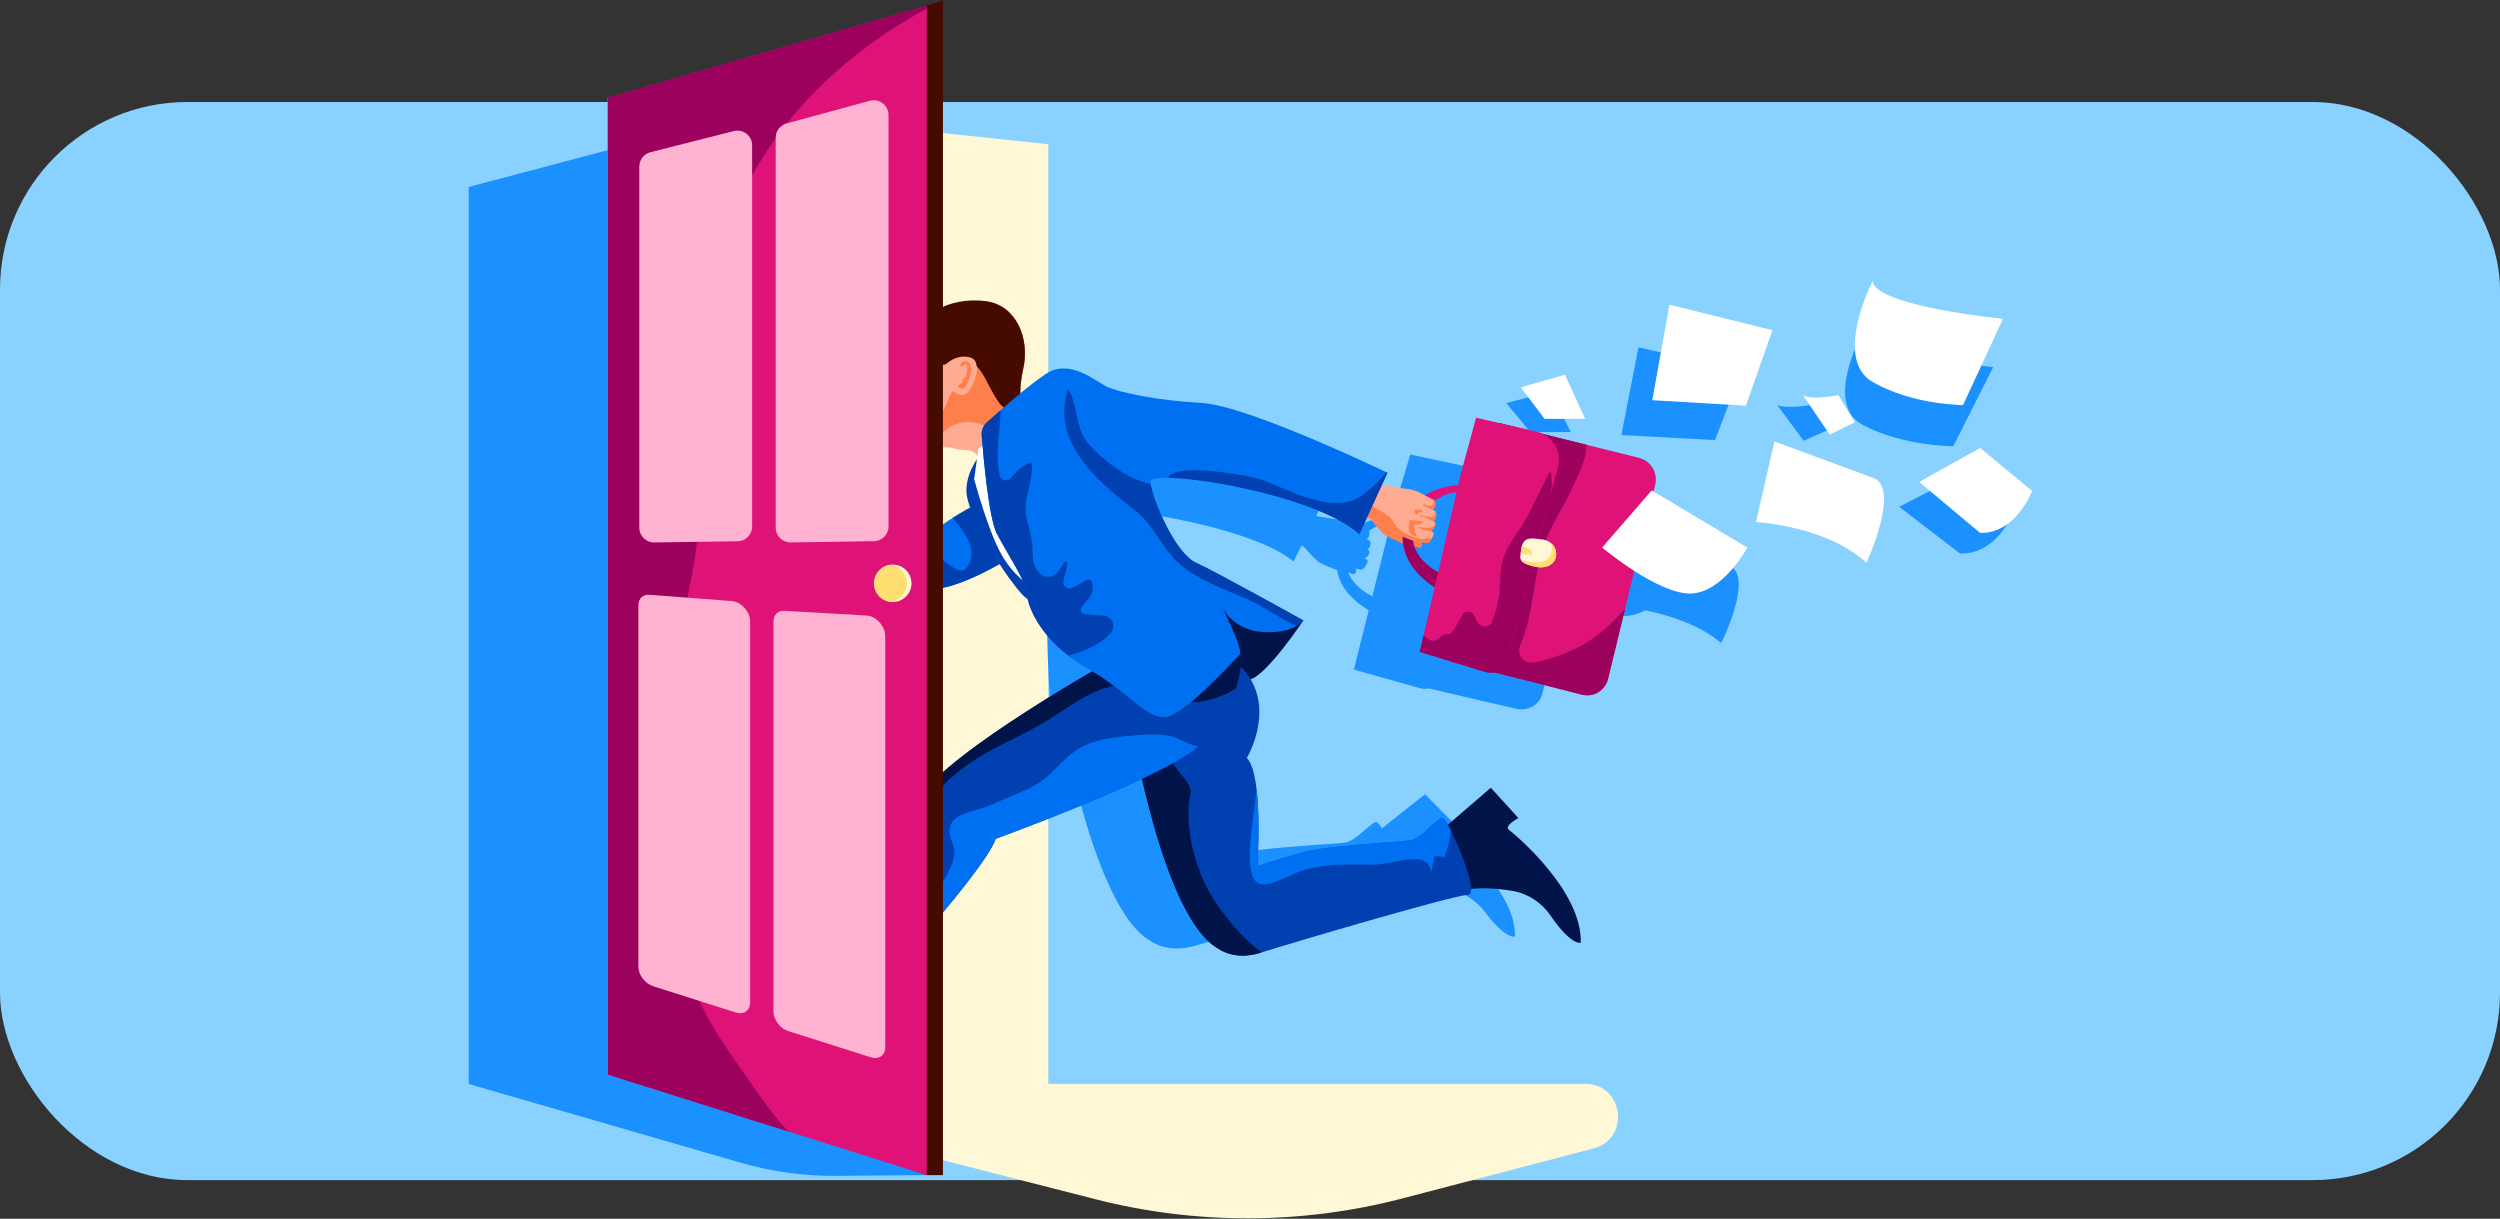 <svg width="160" height="78" viewBox="0 0 160 78" fill="none" xmlns="http://www.w3.org/2000/svg">
<rect x="0" y="0" width="160" height="78" fill="#333333" stroke="none"/>
<rect y="6.528" width="160" height="69" rx="12" fill="#89D1FF"/>
<path d="M53.31 23.55C53.412 20.455 53.573 17.362 53.792 14.272L51.45 14.045V6.25L49.085 6.911L30 11.965V69.373L47.402 74.412C49.398 74.99 51.467 75.274 53.544 75.256L59.308 75.208C59.308 75.208 50.343 71.248 50.321 70.616C50.301 70.019 50.386 69.42 50.602 68.862C50.833 68.267 51.207 67.739 51.662 67.294C52.234 66.735 52.93 66.306 53.623 65.913C54.353 65.501 55.115 65.146 55.898 64.847C56.646 64.561 57.414 64.327 58.191 64.139V63.165C57.281 61.706 56.582 60.097 55.983 58.533C54.804 55.456 53.843 52.249 53.422 48.978C52.89 44.853 53.026 40.681 53.113 36.535C53.129 35.764 53.14 34.993 53.15 34.224C53.173 32.107 53.184 29.991 53.216 27.876C53.235 26.434 53.262 24.992 53.309 23.551L53.31 23.55Z" fill="#1B90FF"/>
<path d="M119.221 27.2C121.778 28.559 125.009 28.559 125.009 28.559L127.567 23.491C127.567 23.491 119.355 22.749 119.22 21.266C119.22 21.266 116.662 25.84 119.22 27.2H119.221Z" fill="#1B90FF"/>
<path d="M111.458 23.732L104.862 22.229L103.768 27.843L109.759 28.166L111.458 23.732Z" fill="#1B90FF"/>
<path d="M110.709 36.205L104.267 34.023L103.082 38.761C103.082 38.761 107.59 38.97 110.156 41.156C110.156 41.156 112.257 36.992 110.708 36.205H110.709Z" fill="#1B90FF"/>
<path d="M100.53 27.651L99.231 25.055L96.404 25.796L97.932 27.651H100.53Z" fill="#1B90FF"/>
<path d="M117.048 27.496L115.993 25.9C115.993 25.9 114.255 26.214 113.727 25.9L115.433 28.208L117.047 27.495L117.048 27.496Z" fill="#1B90FF"/>
<path d="M125.445 30.436L121.544 32.432L125.445 35.427C127.747 35.486 128.771 32.961 128.771 32.961L125.445 30.436V30.436Z" fill="#1B90FF"/>
<path d="M38.898 6.251L67.09 9.23V69.366H101.45C103.915 69.366 104.366 72.877 101.982 73.501L89.783 76.692C83.331 78.38 76.557 78.399 70.096 76.747L38.899 68.772V6.251H38.898Z" fill="#FFF8D6"/>
<path d="M101.615 33.425L101.72 33.031C101.907 32.328 101.439 31.618 100.674 31.444L94.546 30.044C94.425 29.99 94.295 29.946 94.158 29.916L91.75 29.406L90.257 29.089L89.273 32.404L89.111 33.049C88.862 33.058 87.858 33.129 86.977 33.65C86.743 33.538 86.519 33.419 86.263 33.35C86.033 33.289 85.799 33.273 85.564 33.244C85.085 33.166 84.628 33.093 84.231 33.028L84.581 32.325C84.581 32.325 84.561 32.316 84.526 32.301C84.524 32.301 84.523 32.3 84.522 32.3C84.519 32.299 84.517 32.298 84.514 32.297C83.699 31.939 75.509 28.367 72.697 28.224C70.724 28.123 69.036 27.881 67.899 27.633C67.788 28.524 67.682 29.416 67.582 30.308C67.341 32.502 67.148 34.701 67.058 36.906C66.967 39.145 67.013 41.379 67.128 43.617C67.16 44.234 67.198 44.851 67.238 45.467C67.308 46.534 67.378 47.6 67.42 48.668C67.445 49.258 67.463 49.85 67.467 50.443C67.468 50.595 67.474 50.746 67.482 50.896C67.955 50.703 68.421 50.507 68.866 50.314C69.737 53.804 71.402 59.073 73.732 60.28C73.732 60.28 74.774 61.028 76.458 60.534C78.142 60.039 88.855 57.131 89.731 57.131C89.881 57.131 89.942 56.999 89.939 56.78C90.823 56.692 91.783 56.776 92.575 56.898C93.574 57.051 94.455 57.584 95.027 58.352C96.366 60.147 96.957 59.944 96.957 59.944C97.058 56.883 92.715 53.544 92.361 53.312C92.008 53.08 92.967 52.616 92.967 52.616L91.2 50.835L88.442 53.017C88.334 52.842 88.243 52.714 88.177 52.654C88.177 52.654 88.177 52.654 88.176 52.654C88.168 52.647 88.162 52.641 88.155 52.637C88.155 52.637 88.153 52.635 88.153 52.635C88.146 52.63 88.14 52.626 88.135 52.624L88.133 52.623C88.126 52.62 88.121 52.617 88.115 52.616C88.105 52.614 88.094 52.613 88.081 52.614C87.894 52.623 87.563 52.94 87.186 53.261C87.116 53.321 87.044 53.382 86.971 53.44C86.731 53.632 86.482 53.803 86.246 53.882C86.194 53.9 86.144 53.913 86.094 53.921C85.935 53.946 85.594 53.975 85.142 54.008C85.127 54.009 85.111 54.01 85.096 54.011C84.877 54.027 84.635 54.044 84.376 54.063C84.315 54.068 84.254 54.071 84.191 54.076C84.091 54.084 83.988 54.091 83.883 54.099C83.816 54.103 83.748 54.108 83.68 54.114C83.621 54.118 83.561 54.122 83.501 54.127C83.335 54.139 83.166 54.152 82.996 54.165C82.945 54.169 82.892 54.173 82.84 54.177C82.756 54.184 82.672 54.19 82.588 54.198C82.398 54.214 82.208 54.23 82.019 54.247C81.878 54.26 81.736 54.273 81.597 54.286C81.516 54.293 81.436 54.302 81.356 54.31C81.113 54.336 80.875 54.361 80.647 54.389C80.632 54.391 80.617 54.393 80.602 54.395C80.531 54.403 80.462 54.412 80.392 54.421C80.382 54.422 80.372 54.424 80.361 54.425C79.842 54.493 79.388 54.571 79.056 54.658C78.862 54.708 78.675 54.759 78.495 54.807C78.332 54.851 78.176 54.894 78.027 54.935C77.92 54.965 77.817 54.993 77.718 55.021C77.685 55.031 77.652 55.04 77.62 55.048C77.583 55.059 77.545 55.07 77.509 55.08C76.731 55.302 76.257 55.451 76.257 55.451C76.257 55.451 76.257 55.448 76.257 55.447C76.257 55.445 76.257 55.444 76.257 55.439C76.257 55.436 76.257 55.434 76.257 55.43C76.257 55.427 76.257 55.423 76.257 55.418C76.288 54.969 76.609 50.034 75.58 49.09C75.58 49.09 77.208 46.599 75.825 44.463C76.922 44.148 79.198 41.005 79.198 41.005C79.198 41.005 78.766 40.784 78.114 40.452C78.042 40.416 77.966 40.377 77.888 40.338C77.85 40.318 77.809 40.299 77.77 40.278C77.691 40.238 77.608 40.196 77.524 40.154C77.482 40.132 77.439 40.11 77.396 40.089C75.673 39.217 73.21 37.984 72.332 37.614C72.328 37.613 72.323 37.61 72.318 37.609C72.28 37.592 72.241 37.573 72.202 37.553C72.186 37.544 72.171 37.534 72.154 37.525C72.127 37.509 72.1 37.494 72.073 37.476C72.055 37.465 72.037 37.452 72.02 37.438C71.994 37.421 71.969 37.404 71.944 37.385C71.925 37.371 71.906 37.356 71.888 37.341C71.863 37.322 71.839 37.303 71.815 37.283C71.796 37.267 71.776 37.249 71.757 37.232C71.734 37.211 71.71 37.19 71.686 37.168C71.668 37.15 71.649 37.131 71.63 37.112C71.607 37.089 71.583 37.067 71.56 37.042C71.541 37.023 71.522 37.003 71.504 36.982C71.48 36.957 71.457 36.933 71.434 36.907C71.416 36.886 71.397 36.863 71.378 36.842C71.356 36.816 71.332 36.789 71.31 36.761C71.291 36.739 71.273 36.716 71.254 36.693C71.232 36.665 71.21 36.637 71.187 36.609C71.168 36.585 71.151 36.561 71.133 36.538C71.11 36.508 71.089 36.479 71.067 36.449C71.049 36.425 71.032 36.4 71.013 36.374C70.991 36.344 70.97 36.314 70.948 36.283C70.93 36.257 70.913 36.231 70.895 36.205C70.874 36.174 70.853 36.143 70.832 36.111C70.814 36.084 70.797 36.058 70.78 36.031C70.759 35.999 70.739 35.967 70.719 35.935C70.701 35.907 70.684 35.88 70.667 35.852C70.648 35.82 70.629 35.788 70.609 35.756C70.592 35.727 70.575 35.699 70.558 35.67C70.539 35.639 70.521 35.608 70.503 35.576C70.487 35.546 70.469 35.516 70.452 35.486C70.435 35.455 70.418 35.425 70.401 35.394C70.385 35.363 70.367 35.331 70.35 35.3C70.334 35.271 70.319 35.242 70.303 35.212C70.285 35.179 70.268 35.146 70.251 35.113C70.237 35.086 70.223 35.059 70.21 35.032C70.192 34.997 70.175 34.961 70.157 34.927C70.145 34.902 70.133 34.879 70.122 34.855C70.103 34.816 70.085 34.779 70.067 34.741C70.058 34.722 70.049 34.704 70.041 34.685C70.021 34.643 70.001 34.601 69.982 34.559C69.976 34.547 69.972 34.536 69.967 34.525C69.679 33.891 69.483 33.318 69.425 32.981C69.418 32.938 69.412 32.898 69.409 32.863C69.396 32.691 69.826 32.614 70.543 32.622C71.28 32.63 72.321 32.728 73.498 32.905C73.502 32.905 73.507 32.907 73.513 32.907C73.576 32.916 73.641 32.926 73.706 32.937C73.716 32.938 73.725 32.939 73.735 32.941C73.936 32.973 74.14 33.006 74.347 33.042C74.352 33.042 74.357 33.044 74.362 33.045C74.418 33.054 74.474 33.065 74.531 33.075C74.558 33.08 74.584 33.084 74.61 33.089C74.663 33.099 74.715 33.108 74.767 33.118C74.797 33.124 74.827 33.129 74.858 33.135C74.91 33.144 74.961 33.155 75.013 33.164C75.044 33.17 75.074 33.176 75.105 33.182C75.192 33.199 75.279 33.215 75.367 33.233C75.408 33.242 75.448 33.249 75.49 33.258C75.533 33.266 75.577 33.276 75.62 33.285C75.663 33.293 75.706 33.303 75.748 33.311C75.79 33.319 75.832 33.329 75.874 33.337C75.922 33.348 75.97 33.358 76.018 33.368C76.055 33.377 76.093 33.384 76.131 33.393C76.213 33.41 76.295 33.429 76.376 33.447C76.402 33.453 76.426 33.458 76.451 33.464C76.513 33.478 76.576 33.492 76.638 33.507C76.671 33.514 76.704 33.523 76.737 33.53C76.793 33.543 76.849 33.556 76.905 33.571C76.936 33.578 76.969 33.586 77.001 33.594C77.063 33.609 77.124 33.624 77.186 33.64C77.211 33.646 77.236 33.652 77.261 33.658C77.348 33.68 77.434 33.703 77.52 33.725C77.534 33.729 77.549 33.733 77.563 33.736C77.635 33.755 77.707 33.775 77.778 33.793C77.805 33.801 77.831 33.807 77.858 33.815C77.92 33.832 77.982 33.849 78.043 33.865C78.069 33.873 78.095 33.88 78.121 33.887C78.191 33.907 78.259 33.926 78.327 33.946C78.344 33.951 78.36 33.955 78.377 33.96C78.463 33.985 78.549 34.011 78.635 34.036C78.646 34.04 78.657 34.042 78.668 34.046C78.74 34.068 78.812 34.09 78.885 34.113C78.908 34.12 78.93 34.127 78.954 34.134C79.016 34.154 79.078 34.174 79.139 34.193C79.162 34.201 79.184 34.208 79.207 34.215C79.278 34.238 79.348 34.262 79.418 34.285C79.429 34.289 79.439 34.292 79.449 34.295C79.532 34.324 79.613 34.352 79.695 34.38C79.708 34.384 79.72 34.389 79.733 34.393C79.8 34.416 79.865 34.44 79.931 34.463C79.952 34.471 79.974 34.479 79.995 34.486C80.053 34.508 80.111 34.529 80.168 34.551C80.189 34.559 80.21 34.567 80.23 34.575C80.299 34.601 80.366 34.627 80.433 34.653C80.44 34.656 80.448 34.659 80.455 34.662C80.531 34.691 80.605 34.722 80.679 34.752C80.693 34.758 80.708 34.765 80.722 34.77C80.779 34.795 80.836 34.819 80.893 34.843C80.914 34.853 80.935 34.861 80.954 34.87C81.006 34.893 81.057 34.916 81.108 34.94C81.127 34.948 81.145 34.957 81.164 34.965C81.227 34.994 81.289 35.023 81.35 35.052C81.354 35.054 81.359 35.057 81.364 35.059C81.43 35.09 81.495 35.123 81.558 35.156C81.573 35.164 81.587 35.171 81.602 35.178C81.65 35.203 81.698 35.228 81.745 35.254C81.763 35.264 81.782 35.274 81.801 35.283C81.845 35.308 81.888 35.331 81.93 35.356C81.947 35.365 81.964 35.374 81.98 35.384C82.036 35.416 82.09 35.448 82.144 35.481C82.145 35.481 82.147 35.483 82.147 35.484C82.203 35.518 82.256 35.552 82.309 35.587C82.323 35.596 82.337 35.606 82.35 35.615C82.387 35.64 82.425 35.666 82.461 35.691C82.477 35.702 82.493 35.713 82.509 35.725C82.544 35.75 82.578 35.775 82.611 35.8C82.624 35.811 82.638 35.821 82.651 35.83C82.696 35.866 82.741 35.901 82.783 35.937L83.296 34.905C83.301 34.909 83.308 34.913 83.314 34.915V34.922C83.314 34.922 83.376 34.959 83.463 35.009C83.697 35.282 84.246 35.905 84.517 36.04C84.752 36.157 85.209 36.359 85.581 36.482C85.704 37.341 86.229 37.982 86.697 38.395C87.165 38.827 87.6 39.056 87.6 39.056L86.831 42.121L86.648 42.852L88.936 43.496L90.61 43.967L90.875 44.042C91.064 44.095 91.256 44.097 91.435 44.058L97.028 45.361C97.294 45.422 97.561 45.407 97.803 45.333C98.023 45.264 98.221 45.146 98.379 44.989C98.383 44.984 98.387 44.98 98.392 44.975C98.535 44.827 98.643 44.645 98.697 44.439L100.377 38.094C101.512 38.762 102.897 39.423 103.935 39.423C106.036 39.423 107.611 36.72 107.611 36.72L101.613 33.428L101.615 33.425ZM87.827 38.162C87.598 38.05 86.59 37.513 86.297 36.635C86.484 36.692 86.616 36.775 86.648 36.755C86.683 36.732 86.891 36.579 86.751 36.389C86.848 36.406 86.933 36.421 86.991 36.435C87.016 36.441 87.036 36.447 87.05 36.451C87.172 36.495 87.288 36.374 87.35 36.294C87.365 36.274 87.377 36.257 87.383 36.242C87.42 36.189 87.458 36.129 87.494 36.061C87.644 35.778 87.307 35.735 87.307 35.735C87.307 35.735 87.328 35.732 87.362 35.718C87.362 35.718 87.363 35.718 87.364 35.718C87.372 35.714 87.381 35.711 87.39 35.705C87.391 35.705 87.393 35.703 87.394 35.703C87.402 35.698 87.41 35.694 87.419 35.688C87.422 35.686 87.424 35.685 87.427 35.683C87.437 35.677 87.447 35.669 87.458 35.66C87.46 35.658 87.461 35.656 87.463 35.655C87.473 35.648 87.481 35.639 87.49 35.63C87.493 35.627 87.497 35.623 87.5 35.621C87.511 35.609 87.522 35.597 87.534 35.583C87.534 35.581 87.536 35.579 87.537 35.578C87.548 35.565 87.558 35.551 87.567 35.536C87.57 35.532 87.574 35.527 87.577 35.522C87.588 35.505 87.599 35.487 87.61 35.467C87.621 35.447 87.628 35.429 87.634 35.411C87.634 35.409 87.635 35.407 87.636 35.405C87.668 35.293 87.605 35.213 87.541 35.165C87.521 35.151 87.502 35.138 87.485 35.129C87.484 35.129 87.483 35.128 87.481 35.127C87.474 35.123 87.466 35.12 87.46 35.117C87.476 35.122 87.499 35.127 87.525 35.122C87.531 35.122 87.535 35.12 87.541 35.119C87.594 35.103 87.657 35.045 87.697 34.879C87.697 34.878 87.697 34.876 87.697 34.875C87.701 34.855 87.704 34.838 87.706 34.82C87.706 34.812 87.706 34.807 87.707 34.799C87.707 34.788 87.709 34.778 87.708 34.767C87.708 34.759 87.706 34.752 87.706 34.745C87.706 34.737 87.705 34.729 87.703 34.721C87.701 34.713 87.699 34.706 87.697 34.698C87.696 34.693 87.695 34.687 87.693 34.681C87.69 34.673 87.686 34.665 87.682 34.657C87.681 34.653 87.68 34.649 87.678 34.646C87.673 34.637 87.668 34.63 87.663 34.622C87.662 34.62 87.66 34.618 87.659 34.617C87.653 34.608 87.646 34.601 87.639 34.594C87.639 34.594 87.638 34.592 87.638 34.591C87.564 34.516 87.459 34.504 87.459 34.504C87.651 34.367 87.668 34.166 87.63 34.04C87.626 34.029 87.623 34.018 87.619 34.009C87.619 34.007 87.617 34.005 87.616 34.003C87.612 33.996 87.609 33.988 87.606 33.982C87.605 33.98 87.603 33.978 87.602 33.975C88.173 33.595 88.746 33.453 89 33.487L87.828 38.163L87.827 38.162Z" fill="#1B90FF"/>
<path d="M87.572 33.042C87.572 33.042 88.385 34.115 88.734 34.304C89.083 34.494 89.922 34.887 90.243 34.901C90.564 34.915 90.816 35.117 90.863 35.085C90.91 35.052 91.263 34.766 90.691 34.472C90.12 34.179 87.572 33.042 87.572 33.042Z" fill="#FF7F4C"/>
<path d="M51.045 61.909C51.045 61.909 48.943 63.074 48.093 61.909C47.244 60.744 44.836 58.148 44.836 58.903C44.836 59.658 45.449 63.623 47.385 64.709C49.32 65.794 49.654 65.794 49.298 66.361C48.943 66.927 48.973 66.786 48.973 66.786L51.185 68.786L53.76 65.862C53.76 65.862 53.897 65.711 53.639 64.862C53.382 64.014 51.045 61.91 51.045 61.91V61.909Z" fill="#00144A"/>
<path d="M53.921 32.145L52.581 35.347C52.581 35.347 57.366 37.018 59.17 37.611C60.973 38.204 65.597 35.114 65.597 35.114L63.655 31.688C63.655 31.688 60.792 33.017 59.553 34.193L53.921 32.144V32.145Z" fill="#0070F2"/>
<path d="M63.654 31.689C63.654 31.689 62.236 32.347 60.963 33.148C61.305 33.537 61.632 33.947 61.878 34.403C62.002 34.632 62.106 34.877 62.155 35.135C62.203 35.381 62.189 35.623 62.112 35.862C62.039 36.088 61.925 36.363 61.692 36.465C61.515 36.543 61.318 36.486 61.153 36.406C60.713 36.191 60.38 35.809 59.944 35.586C59.925 35.635 59.905 35.682 59.88 35.728C59.788 35.896 59.648 36.031 59.47 36.105C59.29 36.18 59.09 36.191 58.898 36.175C58.477 36.141 58.075 35.987 57.678 35.852C57.072 35.647 56.464 35.447 55.85 35.266C55.239 35.086 54.62 34.93 53.992 34.82C53.617 34.755 53.239 34.709 52.86 34.68L52.58 35.349C52.58 35.349 57.365 37.019 59.169 37.612C60.972 38.205 65.596 35.115 65.596 35.115L63.654 31.689Z" fill="#0040B0"/>
<path d="M92.281 53.112L95.412 50.415L97.179 52.356C97.179 52.356 96.219 52.86 96.573 53.113C96.926 53.366 101.27 57.002 101.169 60.335C101.169 60.335 100.578 60.557 99.238 58.6C98.666 57.764 97.786 57.183 96.787 57.017C95.793 56.851 94.533 56.747 93.492 57.001L92.28 57.354L91.573 53.57L92.28 53.111L92.281 53.112Z" fill="#00144A"/>
<path d="M83.414 39.708C83.414 39.708 81.058 43.249 79.985 43.491C78.912 43.733 78.206 42.988 78.206 42.988V38.851L83.414 39.709V39.708Z" fill="#00144A"/>
<path d="M72.385 46.386C72.385 46.386 74.391 58.694 77.946 60.7C77.946 60.7 78.989 61.516 80.672 60.977C82.356 60.437 93.07 57.271 93.945 57.271C94.821 57.271 92.665 52.419 92.328 52.352C91.991 52.285 91.047 53.644 90.307 53.773C89.566 53.901 84.921 54.103 83.269 54.575C81.615 55.047 80.47 55.44 80.47 55.44C80.47 55.44 80.875 49.59 79.797 48.512C79.797 48.512 82.828 43.459 77.101 41.236C71.374 39.013 72.384 46.387 72.384 46.387L72.385 46.386Z" fill="#0040B0"/>
<path d="M79.361 59.712C78.733 59.057 78.169 58.337 77.684 57.57C77.464 57.221 77.261 56.862 77.082 56.492C76.929 56.175 76.809 55.85 76.691 55.52C76.349 54.558 76.133 53.547 76.076 52.526C76.04 51.897 76.079 51.26 76.225 50.648C76.19 50.504 76.146 50.364 76.082 50.232C75.99 50.045 75.863 49.888 75.73 49.731C75.455 49.407 75.182 49.072 75.011 48.681C74.942 48.523 74.895 48.361 74.863 48.192C74.831 48.015 74.812 47.837 74.788 47.659C74.744 47.315 74.694 46.937 74.475 46.654C74.459 46.674 74.445 46.695 74.433 46.719C74.429 46.725 74.418 46.725 74.416 46.719C74.246 46.381 74.025 46.071 73.772 45.79C73.35 45.322 72.846 44.938 72.335 44.572C72.274 45.575 72.385 46.387 72.385 46.387C72.385 46.387 74.391 58.695 77.946 60.701C77.946 60.701 78.989 61.517 80.673 60.978C80.697 60.97 80.723 60.962 80.75 60.953C80.251 60.583 79.788 60.162 79.361 59.714V59.712Z" fill="#00144A"/>
<path d="M80.409 50.414C80.364 51.16 80.254 51.901 80.156 52.642C80.042 53.493 79.944 54.357 80.003 55.217C80.022 55.489 80.055 55.767 80.146 56.027C80.206 56.195 80.296 56.363 80.443 56.472C80.731 56.683 81.128 56.592 81.441 56.494C81.95 56.335 82.433 56.095 82.921 55.883C83.087 55.811 83.251 55.746 83.424 55.694C83.656 55.625 83.892 55.567 84.129 55.52C84.572 55.432 85.019 55.382 85.469 55.355C85.926 55.328 86.385 55.326 86.843 55.329C87.255 55.332 87.671 55.355 88.082 55.332C88.62 55.302 89.148 55.164 89.678 55.072C89.928 55.028 90.18 54.99 90.434 54.981C90.643 54.973 90.861 54.984 91.059 55.058C91.228 55.122 91.372 55.235 91.46 55.395C91.54 55.541 91.571 55.707 91.58 55.875C91.63 55.518 91.772 55.172 91.775 54.809C91.775 54.804 91.78 54.799 91.786 54.799C91.936 54.799 92.087 54.799 92.234 54.835C92.268 54.843 92.301 54.852 92.334 54.864C92.375 54.879 92.409 54.911 92.44 54.866C92.481 54.809 92.498 54.719 92.522 54.654C92.626 54.362 92.703 54.061 92.764 53.758C92.803 53.566 92.834 53.373 92.863 53.181C92.62 52.699 92.415 52.37 92.329 52.352C91.992 52.284 91.049 53.644 90.308 53.773C89.567 53.901 84.923 54.103 83.27 54.575C81.617 55.047 80.471 55.44 80.471 55.44C80.471 55.44 80.674 52.509 80.409 50.414H80.409Z" fill="#0070F2"/>
<path d="M71.242 42.193C71.242 42.193 60.624 48.119 58.891 51.036C57.159 53.954 54.971 58.604 53.786 58.968C52.6 59.332 51.233 60.518 49.319 60.062C49.319 60.062 51.689 65.896 53.695 65.896C53.695 65.896 62.908 56.05 63.727 53.679C63.727 53.679 73.262 50.215 76.243 48.118C79.224 46.021 80.356 41.168 78.733 39.757C77.109 38.345 71.243 42.192 71.243 42.192L71.242 42.193Z" fill="#0040B0"/>
<path d="M59.197 51.578C59.527 51.176 59.862 50.778 60.22 50.401C60.589 50.014 60.988 49.672 61.403 49.336C63.187 47.891 65.395 47.167 67.309 45.933C68.222 45.344 69.112 44.694 70.114 44.26C70.555 44.068 71.02 43.921 71.502 43.876C71.985 43.83 72.471 43.898 72.937 44.03C73.85 44.289 74.693 44.776 75.639 44.915C76.631 45.062 77.704 44.781 78.595 44.346C78.768 44.261 78.934 44.167 79.096 44.068C79.68 42.278 79.607 40.518 78.732 39.758C77.108 38.346 71.242 42.193 71.242 42.193C71.242 42.193 60.624 48.119 58.891 51.036C58.439 51.799 57.955 52.68 57.466 53.572C58.09 52.951 58.639 52.258 59.197 51.579V51.578Z" fill="#00144A"/>
<path d="M75.71 47.423C75.385 47.283 75.085 47.149 75 47.128C74.219 46.942 73.401 47.002 72.609 47.065C71.37 47.165 70.08 47.285 69.021 47.934C68.339 48.353 67.8 48.963 67.224 49.517C66.264 50.438 65.182 50.729 64.004 51.263C63.442 51.518 62.888 51.744 62.293 51.901C61.795 52.031 61.239 52.182 60.927 52.626C60.639 53.037 60.802 53.539 60.956 53.964C61.017 54.132 61.079 54.305 61.088 54.485C61.098 54.65 61.056 54.822 61.017 54.981C60.819 55.785 60.305 56.516 59.827 57.176C59.321 57.875 58.766 58.533 58.236 59.213C57.943 59.588 57.671 59.973 57.348 60.323C57.038 60.66 56.699 60.971 56.333 61.247C54.979 62.269 53.293 62.702 51.615 62.444C51.156 62.374 50.709 62.257 50.275 62.103C51.15 63.786 52.488 65.897 53.695 65.897C53.695 65.897 62.908 56.05 63.727 53.68C63.727 53.68 73.261 50.216 76.243 48.119C76.398 48.009 76.548 47.89 76.693 47.767C76.636 47.816 76.152 47.613 75.711 47.423H75.71Z" fill="#0070F2"/>
<path d="M93.385 31.044C93.385 31.044 90.463 31.05 89.864 33.59C89.267 36.129 91.697 37.471 91.697 37.471L91.996 36.654C91.996 36.654 89.922 35.588 90.544 33.785C91.166 31.982 92.874 31.408 93.268 31.537L93.385 31.044Z" fill="#DF1278"/>
<path d="M90.544 33.786C90.739 33.22 91.041 32.775 91.377 32.435C91.344 32.383 91.31 32.33 91.277 32.278C91.185 32.13 91.094 31.981 91.004 31.832C90.499 32.209 90.059 32.766 89.864 33.591C89.267 36.131 91.817 37.591 91.817 37.591L92.088 36.643C92.088 36.643 89.921 35.589 90.544 33.787V33.786Z" fill="#9B015D"/>
<path d="M91.265 34.754C91.142 34.707 90.482 34.614 90.289 34.545C90.096 34.476 89.704 34.306 89.639 34.266C89.575 34.225 89.266 34.089 89.067 34.013C88.947 33.968 88.812 33.886 88.709 33.815C88.684 33.802 88.66 33.788 88.634 33.773C87.793 33.27 86.661 32.51 86.661 32.51L86.923 31.078L87.103 30.789C87.103 30.789 88.346 31.007 89.776 31.258C90.012 31.29 90.247 31.308 90.475 31.374C90.745 31.452 90.978 31.591 91.224 31.718C91.407 31.813 91.591 31.906 91.77 32.005C91.864 32.056 91.95 32.418 91.673 32.632C91.673 32.632 91.99 32.672 91.911 33.04C91.849 33.328 91.726 33.317 91.676 33.298C91.744 33.333 91.939 33.456 91.827 33.68C91.691 33.95 91.521 33.972 91.521 33.972C91.521 33.972 91.858 34.018 91.709 34.327C91.559 34.635 91.386 34.801 91.265 34.752V34.754Z" fill="#FFAB92"/>
<path d="M91.652 32.616C91.615 32.608 91.578 32.595 91.543 32.581C91.504 32.565 91.467 32.543 91.43 32.522C91.394 32.5 91.358 32.479 91.321 32.461C91.284 32.443 91.247 32.429 91.21 32.413C91.174 32.397 91.137 32.381 91.105 32.358C91.091 32.349 91.077 32.338 91.067 32.325C91.06 32.316 91.053 32.303 91.057 32.292C91.061 32.279 91.076 32.272 91.089 32.269C91.102 32.266 91.115 32.268 91.127 32.271C91.156 32.277 91.182 32.292 91.207 32.305C91.23 32.318 91.252 32.329 91.278 32.336C91.307 32.345 91.336 32.351 91.365 32.356C91.43 32.367 91.498 32.375 91.563 32.363C91.591 32.359 91.619 32.35 91.642 32.334C91.669 32.316 91.692 32.292 91.71 32.264C91.745 32.211 91.76 32.144 91.754 32.081C91.75 32.045 91.74 32.01 91.724 31.979C91.746 31.991 91.763 32 91.772 32.005C91.864 32.055 91.948 32.405 91.687 32.621C91.676 32.619 91.665 32.618 91.653 32.615L91.652 32.616Z" fill="#FF7F4C"/>
<path d="M91.787 33.38C91.758 33.377 91.73 33.371 91.702 33.362C91.654 33.348 91.608 33.33 91.563 33.307C91.473 33.263 91.389 33.209 91.3 33.162C91.256 33.139 91.21 33.117 91.162 33.101C91.139 33.093 91.115 33.085 91.09 33.08C91.07 33.075 91.051 33.073 91.031 33.073C91.011 33.073 90.991 33.074 90.971 33.073C90.954 33.073 90.935 33.07 90.921 33.06C90.915 33.055 90.91 33.049 90.909 33.04C90.907 33.029 90.909 33.017 90.909 33.006C90.909 32.993 90.907 32.983 90.902 32.972C90.897 32.961 90.891 32.95 90.886 32.939C90.891 32.937 90.895 32.935 90.9 32.935C90.915 32.935 90.93 32.945 90.942 32.952C90.958 32.963 90.972 32.974 90.987 32.985C91.001 32.994 91.014 33.005 91.028 33.012C91.037 33.017 91.047 33.019 91.058 33.022C91.072 33.025 91.087 33.028 91.101 33.032C91.159 33.044 91.219 33.051 91.278 33.055C91.304 33.057 91.331 33.057 91.357 33.061C91.379 33.064 91.401 33.068 91.423 33.073C91.465 33.083 91.508 33.093 91.551 33.096C91.594 33.098 91.638 33.092 91.678 33.073C91.716 33.054 91.751 33.025 91.779 32.993C91.805 32.963 91.826 32.927 91.84 32.889C91.852 32.851 91.856 32.811 91.851 32.773C91.847 32.748 91.84 32.726 91.829 32.704C91.896 32.761 91.95 32.861 91.912 33.04C91.85 33.329 91.727 33.318 91.677 33.299C91.703 33.313 91.749 33.339 91.788 33.38H91.787Z" fill="#FF7F4C"/>
<path d="M91.427 33.959C91.382 33.956 91.336 33.95 91.291 33.942C91.246 33.933 91.202 33.922 91.159 33.909C91.072 33.884 90.986 33.852 90.9 33.823C90.888 33.819 90.877 33.815 90.864 33.812C90.85 33.81 90.835 33.807 90.822 33.804C90.808 33.801 90.794 33.797 90.782 33.791C90.773 33.786 90.766 33.779 90.767 33.769C90.768 33.757 90.78 33.752 90.79 33.748C90.803 33.743 90.817 33.742 90.831 33.742C90.844 33.742 90.857 33.742 90.87 33.743C90.894 33.744 90.919 33.746 90.943 33.748C91.041 33.754 91.138 33.766 91.236 33.777C91.277 33.782 91.32 33.782 91.361 33.783C91.403 33.783 91.445 33.783 91.487 33.779C91.529 33.774 91.57 33.766 91.609 33.752C91.629 33.746 91.647 33.738 91.665 33.728C91.685 33.717 91.703 33.705 91.721 33.692C91.771 33.653 91.815 33.606 91.859 33.56C91.858 33.598 91.848 33.638 91.826 33.684C91.726 33.882 91.608 33.946 91.553 33.967C91.511 33.967 91.469 33.964 91.427 33.961L91.427 33.959Z" fill="#FF7F4C"/>
<path d="M88.867 33.029C88.936 33.073 88.996 33.128 89.045 33.194C89.125 33.303 89.188 33.422 89.263 33.534C89.3 33.589 89.338 33.644 89.383 33.692C89.429 33.742 89.476 33.789 89.525 33.835C89.623 33.925 89.73 34.005 89.842 34.075C90.026 34.189 90.225 34.28 90.429 34.352C90.527 34.386 90.627 34.412 90.725 34.444C90.823 34.475 90.933 34.51 91.042 34.501C91.126 34.493 91.206 34.461 91.289 34.446C91.371 34.432 91.458 34.435 91.539 34.457C91.627 34.48 91.607 34.519 91.563 34.582C91.502 34.67 91.385 34.801 91.264 34.753C91.141 34.706 90.481 34.613 90.288 34.545C90.095 34.475 89.703 34.305 89.638 34.265C89.573 34.224 89.265 34.088 89.066 34.012C88.866 33.936 88.202 33.509 88.124 33.46C88.017 33.393 87.528 33.087 87.528 33.087L87.661 32.336C87.793 32.32 88.759 32.959 88.867 33.028V33.029Z" fill="#FF7F4C"/>
<path d="M90.98 32.77C90.945 32.776 90.908 32.777 90.872 32.78C90.856 32.782 90.84 32.784 90.825 32.788C90.806 32.794 90.79 32.81 90.778 32.824C90.766 32.839 90.756 32.856 90.747 32.873C90.739 32.887 90.732 32.901 90.722 32.913C90.714 32.922 90.704 32.927 90.692 32.93C90.682 32.932 90.672 32.931 90.662 32.93C90.64 32.925 90.62 32.912 90.605 32.897C90.555 32.851 90.515 32.766 90.519 32.697C90.52 32.679 90.526 32.661 90.537 32.646C90.547 32.634 90.561 32.626 90.576 32.621C90.609 32.608 90.647 32.606 90.683 32.607C90.81 32.611 91.028 32.623 91.05 32.715C91.056 32.737 91.011 32.764 90.98 32.77ZM90.663 34.306C90.632 34.351 90.513 34.312 90.442 34.283C90.373 34.254 90.31 34.207 90.262 34.149C90.214 34.092 90.178 34.025 90.163 33.952C90.151 33.889 90.147 33.823 90.151 33.761C90.154 33.713 90.165 33.666 90.17 33.617C90.175 33.566 90.176 33.513 90.176 33.461C90.176 33.437 90.175 33.414 90.179 33.391C90.183 33.367 90.192 33.345 90.209 33.328C90.225 33.312 90.247 33.303 90.268 33.296C90.407 33.257 90.55 33.324 90.688 33.33C90.717 33.331 90.746 33.331 90.776 33.333C90.812 33.335 90.849 33.338 90.885 33.343C90.92 33.347 90.955 33.352 90.987 33.362C91.012 33.37 91.038 33.379 91.056 33.398C91.072 33.415 91.073 33.436 91.062 33.457C91.047 33.485 91.017 33.503 90.989 33.515C90.951 33.531 90.911 33.539 90.871 33.546C90.83 33.553 90.789 33.556 90.748 33.558C90.717 33.56 90.686 33.56 90.655 33.562C90.63 33.563 90.605 33.566 90.58 33.571C90.562 33.576 90.544 33.583 90.53 33.595C90.498 33.622 90.5 33.668 90.506 33.705C90.509 33.72 90.512 33.735 90.516 33.75C90.518 33.766 90.521 33.783 90.524 33.799C90.536 33.874 90.535 33.952 90.554 34.025C90.567 34.073 90.59 34.119 90.612 34.164C90.635 34.208 90.687 34.276 90.665 34.306H90.663Z" fill="#FF7F4C"/>
<path d="M65.49 26.247C65.49 26.247 65.061 25.505 65.49 23.582C65.92 21.659 65.041 19.525 63.14 19.285C61.238 19.046 59.324 20.263 59.035 21.548C59.035 21.548 58.186 22.26 58.015 23.528C57.986 23.743 58.53 23.897 58.494 24.172C58.457 24.447 57.811 25.578 57.965 25.751C58.118 25.924 58.377 25.858 58.53 26.048C58.684 26.238 58.544 26.444 58.629 26.548C58.715 26.652 58.576 26.823 58.679 26.841C58.782 26.859 58.36 28.044 58.597 28.51C58.834 28.976 60.422 28.439 61.074 28.702C61.726 28.965 62.435 28.424 62.793 29.748C63.152 31.072 65.598 26.792 65.598 26.792L65.492 26.247H65.49Z" fill="#FFAB92"/>
<path d="M58.278 25.647C58.35 25.631 58.425 25.626 58.498 25.635C58.567 25.645 58.632 25.665 58.697 25.691C58.724 25.702 58.752 25.712 58.781 25.72C58.806 25.726 58.834 25.733 58.859 25.722C58.905 25.704 58.886 25.648 58.869 25.616C58.846 25.573 58.812 25.535 58.78 25.497C58.739 25.451 58.693 25.408 58.642 25.371C58.581 25.327 58.514 25.291 58.444 25.263C58.371 25.234 58.294 25.211 58.216 25.201C58.169 25.194 58.123 25.194 58.076 25.198C57.973 25.453 57.907 25.673 57.964 25.746C57.996 25.746 58.03 25.737 58.059 25.726C58.132 25.696 58.203 25.664 58.28 25.646L58.278 25.647Z" fill="#C35500"/>
<path d="M62.141 23.801C62.106 24.088 61.974 24.359 61.852 24.623C61.804 24.726 61.744 24.842 61.635 24.869C61.569 24.886 61.5 24.866 61.439 24.839C61.383 24.815 61.322 24.771 61.324 24.709C61.328 24.603 61.489 24.576 61.558 24.527C61.59 24.505 61.606 24.473 61.613 24.435C61.615 24.422 61.618 24.408 61.618 24.396C61.618 24.391 61.616 24.387 61.612 24.383C61.563 24.328 61.569 24.276 61.644 24.243C61.682 24.225 61.727 24.215 61.758 24.187C61.784 24.164 61.798 24.13 61.809 24.098C61.886 23.878 61.915 23.642 61.893 23.411C61.889 23.365 61.874 23.31 61.83 23.299C61.808 23.293 61.785 23.301 61.765 23.313C61.693 23.356 61.648 23.451 61.565 23.457C61.521 23.46 61.476 23.433 61.459 23.394C61.414 23.295 61.535 23.2 61.611 23.159C61.706 23.108 61.825 23.088 61.925 23.136C62.056 23.198 62.119 23.351 62.14 23.494C62.155 23.598 62.154 23.7 62.142 23.801H62.141Z" fill="#FF7F4C"/>
<path d="M58.569 26.539C58.749 26.68 58.491 26.683 58.679 26.842C58.7 26.859 58.697 26.929 58.674 27.055C58.759 27.007 58.831 26.941 58.897 26.872C59.056 26.709 59.189 26.521 59.366 26.378C59.341 26.378 59.313 26.382 59.284 26.39C59.134 26.433 58.981 26.332 58.939 26.181C58.923 26.118 58.908 26.058 58.899 26.014C58.886 25.942 58.864 25.872 58.824 25.809C58.794 25.762 58.755 25.72 58.709 25.687C58.618 25.622 58.506 25.595 58.395 25.592C58.275 25.588 58.155 25.611 58.04 25.646C58.008 25.657 57.977 25.671 57.945 25.683C57.947 25.711 57.952 25.736 57.965 25.751C58.119 25.925 58.377 25.858 58.531 26.048C58.685 26.238 58.464 26.456 58.569 26.539H58.569Z" fill="#FF7F4C"/>
<path d="M58.394 23.947C58.41 23.946 58.425 23.944 58.439 23.942C58.536 23.928 58.629 23.896 58.726 23.875C58.758 23.867 58.789 23.863 58.823 23.864C58.861 23.864 58.9 23.867 58.938 23.87C59.036 23.877 59.134 23.884 59.231 23.876C59.29 23.871 59.387 23.859 59.412 23.794C59.378 23.767 59.342 23.746 59.307 23.72C59.276 23.698 59.236 23.673 59.23 23.632C59.223 23.592 59.249 23.561 59.281 23.541C59.3 23.528 59.319 23.518 59.339 23.509C59.362 23.497 59.384 23.486 59.407 23.475C59.526 23.417 59.648 23.366 59.767 23.305C59.826 23.276 59.884 23.244 59.939 23.208C59.992 23.174 60.042 23.139 60.095 23.105C60.196 23.041 60.305 22.982 60.426 22.97C60.429 22.97 60.434 22.972 60.435 22.975C60.446 22.997 60.471 23.003 60.494 23.006C60.556 23.013 60.62 22.997 60.679 22.981C60.689 22.978 60.698 22.973 60.707 22.97C60.748 22.873 60.779 22.772 60.79 22.667C60.801 22.557 60.786 22.434 60.696 22.361C60.614 22.293 60.489 22.354 60.411 22.401C60.304 22.465 60.633 22.055 60.505 22.087C60.373 22.12 60.33 21.701 60.195 21.695C60.044 21.687 59.522 21.508 59.376 21.473C59.337 21.463 58.326 22.516 58.308 22.553C58.114 22.951 58.078 23.271 58.059 23.286C58.042 23.364 58.028 23.446 58.017 23.529C57.997 23.678 58.25 23.798 58.396 23.948L58.394 23.947Z" fill="#FF7F4C"/>
<path d="M60.294 27.722C60.494 27.533 60.713 27.364 60.958 27.239C61.49 26.97 62.121 26.943 62.685 27.123C62.971 27.214 63.232 27.363 63.479 27.53C63.581 27.6 63.672 27.674 63.762 27.757C63.866 27.852 63.975 27.948 64.108 27.999C64.347 28.09 64.591 27.985 64.784 27.842C64.96 27.712 65.111 27.548 65.25 27.378C65.461 27.033 65.598 26.794 65.598 26.794L65.491 26.249C65.491 26.249 65.061 25.507 65.491 23.584C65.921 21.661 65.042 19.527 63.141 19.287C61.238 19.048 59.325 20.265 59.035 21.55C59.026 21.586 59.017 21.62 59.008 21.655C59.081 21.68 59.156 21.701 59.231 21.718C59.364 21.748 59.5 21.77 59.631 21.81C59.886 21.888 60.082 22.061 60.136 22.33C60.2 22.647 60.179 22.816 60.13 22.996C60.06 23.259 60.377 23.453 60.583 23.274C60.586 23.271 60.588 23.269 60.591 23.266C61.05 22.867 62.228 22.467 62.493 23.297C62.571 23.54 62.532 23.804 62.463 24.05C62.392 24.308 62.289 24.558 62.159 24.791C62.07 24.951 61.962 25.11 61.805 25.204C61.533 25.368 61.26 25.226 61.035 25.057C60.93 24.978 60.783 25.335 60.659 25.645C60.397 26.296 60.003 26.931 59.461 27.385C59.218 27.589 58.938 27.756 58.629 27.831C58.598 27.839 58.568 27.84 58.537 27.846C58.51 28.102 58.513 28.35 58.594 28.512C58.694 28.707 59.03 28.726 59.435 28.702C59.532 28.583 59.627 28.462 59.723 28.343C59.897 28.123 60.088 27.915 60.292 27.723L60.294 27.722Z" fill="#FF7F4C"/>
<path d="M60.136 22.328C60.2 22.644 60.179 22.813 60.132 22.993C60.061 23.258 60.377 23.453 60.583 23.273L60.591 23.265C60.996 22.913 61.522 22.722 62.055 22.868C62.173 22.9 62.291 22.951 62.369 23.045C62.44 23.132 62.469 23.246 62.495 23.355C62.504 23.389 62.511 23.423 62.519 23.457C62.551 23.489 62.583 23.523 62.612 23.556C62.755 23.72 62.873 23.902 62.98 24.088C63.083 24.265 63.175 24.447 63.267 24.63C63.349 24.792 63.435 24.952 63.526 25.109C63.756 25.511 63.983 25.948 64.395 26.193C64.631 26.333 64.901 26.395 65.167 26.45C65.292 26.476 65.417 26.494 65.543 26.511L65.491 26.247C65.491 26.247 65.061 25.505 65.491 23.582C65.921 21.659 65.036 19.563 63.141 19.285C60.653 18.921 58.688 20.33 58.398 21.616C58.389 21.652 58.316 22.516 58.307 22.551C58.341 22.562 58.538 22.387 58.743 22.194C59.09 21.865 59.637 21.829 60 22.141C60.074 22.204 60.124 22.267 60.136 22.327V22.328Z" fill="#450B00"/>
<path d="M62.682 29.168C62.682 29.168 61.772 30.269 61.855 31.547C61.939 32.824 63.83 35.995 64.555 36.959C65.279 37.923 65.743 38.64 66.72 38.648C67.697 38.655 63.229 28.872 63.229 28.872L62.682 29.168Z" fill="#0040B0"/>
<path d="M62.616 28.709L62.347 30.667C62.347 30.667 63.334 34.386 64.289 35.817C65.243 37.248 66.155 37.611 66.155 37.611C66.155 37.611 63.143 29.411 63.302 28.709C63.462 28.006 62.616 28.709 62.616 28.709Z" fill="white"/>
<path d="M63.166 27.029C62.929 27.244 62.804 27.556 62.829 27.875C62.94 29.274 63.285 33.167 63.796 34.149C64.421 35.353 65.745 37.338 65.739 38.043C65.734 38.748 66.632 41.083 69.511 42.728C72.39 44.373 73.433 46.144 74.705 45.873C75.977 45.601 79.045 42.185 79.335 41.906C79.625 41.629 78.205 38.849 78.205 38.849C78.205 38.849 78.896 40.343 80.854 40.454C82.812 40.564 83.413 39.706 83.413 39.706C83.413 39.706 77.952 36.659 76.546 36.013C75.14 35.367 73.689 31.758 73.625 30.841C73.562 29.923 84.058 31.488 86.999 34.192L88.793 30.257C88.793 30.257 79.871 25.954 76.909 25.789C73.949 25.625 71.625 25.112 70.853 24.754C70.08 24.395 68.469 22.901 66.91 23.946C65.715 24.747 63.933 26.331 63.166 27.027V27.029Z" fill="#0070F2"/>
<path d="M72.02 30.337C71.522 30.053 71.055 29.715 70.62 29.344C70.412 29.167 70.211 28.981 70.019 28.787C69.852 28.617 69.678 28.441 69.539 28.246C69.179 27.745 69.024 27.148 68.897 26.554C68.835 26.262 68.776 25.967 68.692 25.68C68.65 25.536 68.601 25.392 68.541 25.255C68.51 25.184 68.477 25.112 68.44 25.044C68.423 25.013 68.406 24.983 68.389 24.953C68.367 24.916 68.369 24.897 68.349 24.934C68.313 24.999 68.299 25.09 68.279 25.161C68.26 25.228 68.244 25.293 68.228 25.361C68.195 25.498 68.17 25.637 68.15 25.777C68.112 26.051 68.1 26.329 68.116 26.604C68.176 27.667 68.648 28.651 69.275 29.495C69.934 30.384 70.756 31.144 71.606 31.848C71.81 32.018 72.017 32.184 72.226 32.349C72.439 32.519 72.661 32.68 72.866 32.859C73.315 33.251 73.668 33.733 74.002 34.223C74.345 34.724 74.674 35.237 75.081 35.691C75.527 36.187 76.079 36.578 76.655 36.908C77.782 37.556 79.028 37.955 80.193 38.526C81.088 38.964 81.897 39.557 82.802 39.976C82.862 40.004 82.924 40.032 82.988 40.059C83.293 39.88 83.414 39.709 83.414 39.709C83.414 39.709 77.953 36.662 76.547 36.016C75.198 35.396 73.808 32.051 73.641 30.971C73.602 30.963 73.562 30.956 73.523 30.948C72.993 30.834 72.489 30.606 72.02 30.338V30.337Z" fill="#0040B0"/>
<path d="M69.456 39.302C69.374 39.29 69.287 39.275 69.227 39.218C69.115 39.111 69.162 38.917 69.258 38.794C69.469 38.525 69.731 38.3 69.86 37.972C69.938 37.774 69.951 37.552 69.9 37.346C69.856 37.163 69.713 37.007 69.515 37.134C69.232 37.316 68.939 37.482 68.637 37.629C68.331 37.778 67.99 37.508 68.059 37.175C68.136 36.809 68.246 36.45 68.319 36.084C68.344 35.954 68.169 35.888 68.102 36.002C67.972 36.226 67.822 36.464 67.705 36.597C67.136 37.244 66.419 36.828 66.182 36.091C66.065 35.726 66.103 35.331 66.076 34.949C66.033 34.355 65.832 33.786 65.705 33.205C65.445 32.016 66.044 31.065 66.049 29.898C66.049 29.834 66.047 29.769 66.042 29.706C66.04 29.682 66.046 29.634 66.029 29.616C66.015 29.602 65.981 29.618 65.961 29.622C65.856 29.649 65.754 29.69 65.657 29.739C65.447 29.848 65.259 29.997 65.09 30.16C64.95 30.294 64.819 30.44 64.699 30.595C64.489 30.864 64.057 30.759 63.98 30.427C63.955 30.321 63.935 30.215 63.918 30.108C63.72 28.823 64.021 27.535 64.042 26.247C63.678 26.567 63.362 26.85 63.14 27.052C62.917 27.255 62.804 27.542 62.828 27.838C62.934 29.206 63.282 33.158 63.797 34.149C64.422 35.353 65.746 37.338 65.74 38.043C65.736 38.644 66.388 40.429 68.365 41.962C68.764 41.858 69.159 41.73 69.537 41.566C70.126 41.311 70.67 40.974 71.078 40.514C71.451 40.093 71.18 39.426 70.617 39.396C70.205 39.375 69.759 39.343 69.455 39.301L69.456 39.302Z" fill="#0040B0"/>
<path d="M87.656 31.321C87.369 31.564 87.06 31.805 86.714 31.96C86.427 32.088 86.117 32.157 85.803 32.18C85.1 32.232 84.392 32.073 83.724 31.865C83.008 31.642 82.319 31.348 81.629 31.058C81.211 30.883 80.797 30.69 80.355 30.587C79.984 30.5 79.609 30.43 79.233 30.367C78.733 30.282 78.23 30.213 77.725 30.164C77.23 30.115 76.732 30.084 76.233 30.1C75.853 30.112 75.44 30.138 75.088 30.296C74.943 30.36 74.824 30.457 74.758 30.581C77.54 30.614 84.659 32.043 86.999 34.194L88.793 30.259C88.793 30.259 88.77 30.248 88.727 30.227C88.399 30.62 88.048 30.992 87.656 31.322V31.321Z" fill="#0040B0"/>
<path d="M58.022 23.461C58.022 23.461 57.97 23.608 58.083 23.695C58.187 23.775 58.788 23.468 58.997 23.527C59.207 23.586 58.864 23.375 58.023 23.46L58.022 23.461Z" fill="#450B00"/>
<path d="M58.395 23.947C58.395 23.947 58.572 23.854 58.99 23.858C58.99 23.858 59.294 23.871 59.296 23.877C59.299 23.884 59.106 23.91 58.945 23.924C58.784 23.938 58.716 23.914 58.712 23.974C58.708 24.034 58.724 24.1 58.671 24.141C58.612 24.187 58.468 24.122 58.395 23.947Z" fill="#450B00"/>
<path d="M58.226 25.702C58.226 25.702 58.356 25.647 58.532 25.668C58.708 25.688 58.309 25.786 58.226 25.702Z" fill="#450B00"/>
<path d="M58.569 26.539C58.569 26.539 58.453 26.807 58.587 26.859C58.72 26.91 59.166 26.52 59.17 26.479C59.174 26.437 58.569 26.539 58.569 26.539Z" fill="#FFAB92"/>
<path d="M58.56 26.358C58.56 26.358 58.475 26.559 58.629 26.548C58.782 26.538 59.28 26.504 59.147 26.454C59.014 26.403 58.645 26.332 58.56 26.358Z" fill="#C35500"/>
<path d="M95.963 27.08L104.888 29.301C105.653 29.491 106.12 30.263 105.934 31.029L102.914 43.451C102.734 44.192 101.984 44.643 101.245 44.456L92.734 42.298L95.962 27.081L95.963 27.08Z" fill="#DF1278"/>
<path d="M103.787 39.189C103.432 39.553 103.092 39.936 102.709 40.273C102.315 40.621 101.884 40.927 101.43 41.192C100.537 41.715 99.555 42.082 98.55 42.321C98.43 42.35 98.27 42.377 98.093 42.401C97.495 42.482 97.049 41.876 97.29 41.322C97.292 41.317 97.293 41.314 97.295 41.309C97.719 40.332 97.917 39.273 98.097 38.229C98.276 37.193 98.422 36.142 98.734 35.135C99.16 33.761 100.007 32.567 100.609 31.27C100.953 30.528 101.325 29.8 101.484 28.99C101.517 28.816 101.538 28.643 101.548 28.469L95.962 27.079L92.734 42.296L95.987 43.121L101.245 44.455C101.984 44.642 102.733 44.191 102.913 43.45L104.004 38.965C103.931 39.04 103.859 39.115 103.786 39.189H103.787Z" fill="#9B015D"/>
<path d="M93.487 30.345L90.865 41.723L94.828 42.938C95.553 43.16 96.317 42.734 96.511 42.001L99.714 29.861C99.974 28.873 99.366 27.866 98.371 27.635L94.47 26.734L93.486 30.345H93.487Z" fill="#DF1278"/>
<path d="M99.274 30.317C99.263 30.233 99.15 30.215 99.114 30.291C98.773 31.008 97.764 33.109 97.341 33.749C96.904 34.412 96.399 35.054 96.183 35.819C96.005 36.448 96.037 37.107 95.983 37.753C95.927 38.43 95.744 39.114 95.513 39.751C95.365 40.175 94.779 40.221 94.564 39.827C94.481 39.677 94.405 39.526 94.335 39.374C94.195 39.072 93.777 39.049 93.604 39.332C93.379 39.699 93.201 40.105 92.935 40.445C92.889 40.504 92.837 40.564 92.764 40.587C92.692 40.61 92.613 40.591 92.537 40.596C92.271 40.616 92.142 40.878 91.916 40.974C91.602 41.105 91.353 40.853 91.107 40.669L90.864 41.722L95.092 43.017C95.672 43.195 96.284 42.854 96.439 42.268L97.515 38.191C98.076 36.064 98.638 33.936 99.199 31.809C99.354 31.221 99.317 30.642 99.273 30.317L99.274 30.317Z" fill="#9B015D"/>
<path d="M97.351 35.2C97.299 35.697 97.092 35.974 98.106 36.239C99.924 36.716 100.054 34.644 98.639 34.517C98.123 34.471 97.45 34.241 97.351 35.2Z" fill="#FFF8D6"/>
<path d="M97.368 35.417C97.434 35.432 97.501 35.447 97.568 35.46C97.636 35.473 97.705 35.485 97.774 35.492C97.832 35.497 97.891 35.5 97.948 35.489C97.985 35.481 98.027 35.466 98.043 35.429C98.064 35.382 98.038 35.322 98.017 35.28C97.945 35.134 97.775 35.065 97.627 35.023C97.549 35.002 97.471 34.987 97.391 34.976C97.374 35.043 97.359 35.115 97.351 35.199C97.343 35.273 97.332 35.343 97.322 35.407C97.337 35.411 97.352 35.413 97.368 35.417Z" fill="#FFDF72"/>
<path d="M99.298 34.788C99.309 34.875 99.316 34.962 99.316 35.049C99.316 35.153 99.304 35.258 99.28 35.36C99.257 35.456 99.221 35.548 99.169 35.63C99.118 35.712 99.05 35.782 98.97 35.836C98.879 35.897 98.776 35.934 98.669 35.954C98.602 35.967 98.534 35.971 98.465 35.974C98.373 35.978 98.282 35.979 98.19 35.976C98.016 35.97 97.843 35.949 97.673 35.915C97.56 35.892 97.45 35.861 97.34 35.83C97.418 35.983 97.624 36.112 98.106 36.239C99.563 36.621 99.935 35.367 99.298 34.788Z" fill="#FFDF72"/>
<path d="M39.924 68.772L59.309 75.207H60.348V0.028L39.924 6.251V68.772Z" fill="#450B00"/>
<path d="M38.898 68.771L59.309 75.207V0.366L38.898 6.251V68.771Z" fill="#DF1278"/>
<path d="M43.734 59.378C43.684 57.588 43.938 55.771 44.26 54C44.564 52.328 44.945 50.688 44.871 48.978C44.809 47.552 44.494 46.161 44.197 44.771C43.912 43.442 43.669 42.102 43.692 40.738C43.715 39.322 44.073 37.945 44.33 36.556C44.378 36.281 44.424 36.005 44.468 35.728C44.978 32.286 45.047 28.803 45.185 25.332C45.23 23.939 45.287 22.543 45.4 21.156C45.543 19.291 45.791 17.436 46.311 15.642C47.044 13.113 48.251 10.737 49.81 8.617C52.3 5.233 55.626 2.549 59.31 0.552V0.367L38.899 6.251V68.772L50.461 72.418C50.307 72.25 50.156 72.081 50.006 71.91C49.011 70.772 48.176 69.489 47.307 68.254C46.354 66.901 45.426 65.511 44.738 64.002C44.55 63.591 44.394 63.176 44.265 62.757C44.191 62.528 44.125 62.295 44.069 62.061C43.859 61.179 43.758 60.281 43.735 59.379L43.734 59.378Z" fill="#9B015D"/>
<path d="M50.602 34.717L55.936 34.635C56.451 34.627 56.865 34.207 56.865 33.692V7.359C56.865 6.737 56.274 6.286 55.674 6.449L50.339 7.901C49.929 8.013 49.645 8.385 49.645 8.811V33.773C49.645 34.3 50.075 34.725 50.603 34.716L50.602 34.717Z" fill="#FFB2D2"/>
<path d="M41.872 34.718L47.207 34.641C47.723 34.634 48.137 34.214 48.137 33.698V9.303C48.137 8.688 47.558 8.237 46.961 8.389L41.627 9.742C41.208 9.848 40.915 10.225 40.915 10.656V33.775C40.915 34.301 41.346 34.725 41.871 34.718H41.872Z" fill="#FFB2D2"/>
<path d="M50.452 65.993L55.736 67.667C56.247 67.829 56.656 67.545 56.656 67.029V40.696C56.656 40.075 56.071 39.428 55.476 39.395L50.191 39.091C49.785 39.068 49.502 39.347 49.502 39.772V64.734C49.502 65.26 49.929 65.827 50.451 65.993L50.452 65.993Z" fill="#FFB2D2"/>
<path d="M41.803 63.121L47.088 64.8C47.598 64.963 48.008 64.679 48.008 64.164V39.769C48.008 39.153 47.435 38.513 46.844 38.468L41.559 38.065C41.144 38.033 40.855 38.313 40.855 38.745V61.864C40.855 62.39 41.281 62.956 41.803 63.121Z" fill="#FFB2D2"/>
<path d="M57.138 38.529C57.799 38.529 58.335 37.994 58.335 37.333C58.335 36.672 57.799 36.136 57.138 36.136C56.477 36.136 55.941 36.672 55.941 37.333C55.941 37.994 56.477 38.529 57.138 38.529Z" fill="#FFF8D6"/>
<path d="M56.992 36.147C56.4 36.219 55.941 36.722 55.941 37.334C55.941 37.946 56.4 38.449 56.992 38.522C57.584 38.449 58.042 37.946 58.042 37.334C58.042 36.722 57.584 36.219 56.992 36.147Z" fill="#FFDF72"/>
<path d="M119.846 17.981C119.846 17.981 117.288 22.963 119.846 24.444C122.403 25.924 125.635 25.924 125.635 25.924L128.192 20.404C128.192 20.404 119.98 19.596 119.845 17.98L119.846 17.981Z" fill="white"/>
<path d="M105.747 25.613L111.738 25.965L113.438 21.135L106.842 19.498L105.747 25.613Z" fill="white"/>
<path d="M113.564 28.254L112.379 33.413C112.379 33.413 116.887 33.64 119.453 36.022C119.453 36.022 121.555 31.488 120.006 30.629L113.563 28.254H113.564Z" fill="white"/>
<path d="M98.855 26.808H101.454L100.154 23.98L97.327 24.788L98.855 26.808Z" fill="white"/>
<path d="M105.71 31.387L102.535 35.043C102.535 35.043 106.052 37.986 108.152 37.986C110.252 37.986 111.828 35.043 111.828 35.043L105.71 31.387Z" fill="white"/>
<path d="M115.389 25.292L117.095 27.806L118.709 27.03L117.653 25.293C117.653 25.293 115.916 25.634 115.388 25.293L115.389 25.292Z" fill="white"/>
<path d="M126.727 28.669L130.053 31.419C130.053 31.419 129.029 34.168 126.727 34.105L122.827 30.844L126.727 28.669Z" fill="white"/>
</svg>
